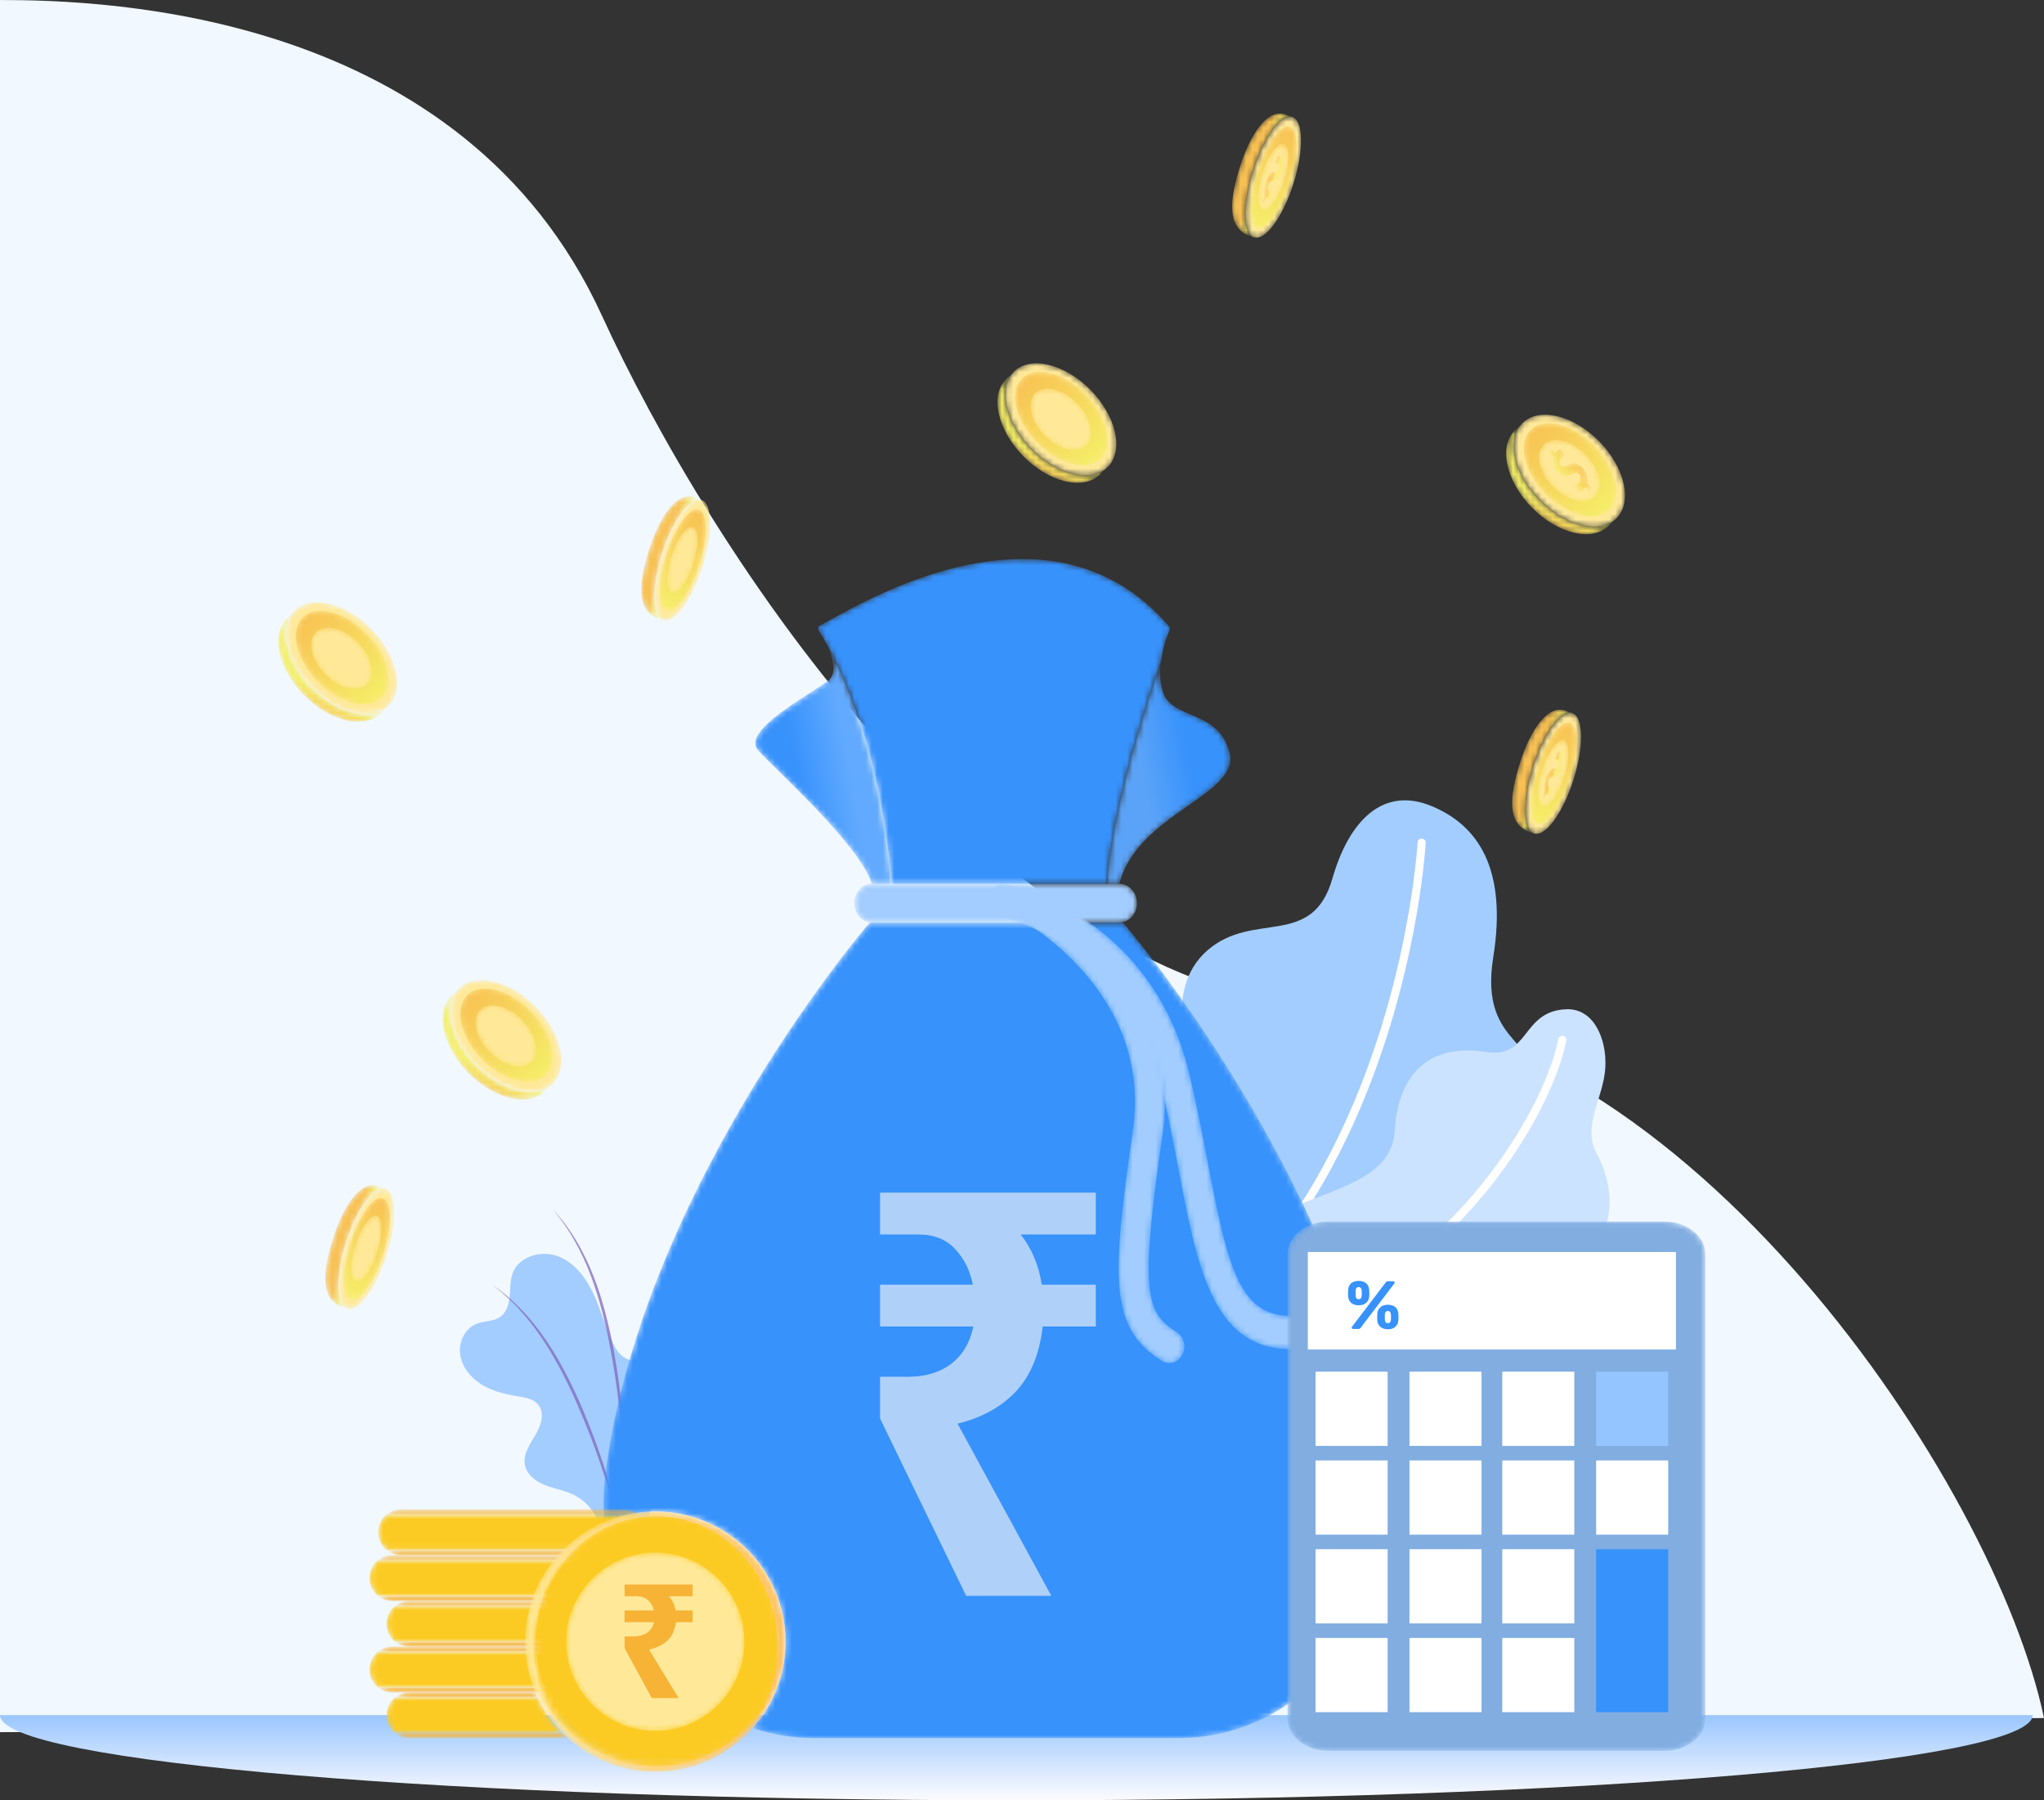 <svg width="360" height="317" viewBox="0 0 360 317" fill="none" xmlns="http://www.w3.org/2000/svg">
<rect x="0" y="0" width="360" height="317" fill="#333333" stroke="none"/>
<path d="M236 177.748C297.102 180.13 351.368 261.159 360 302.514L0 305V0C19 0 81.487 2.02 106 55.546C124.5 95.944 174.898 175.366 236 177.748Z" fill="#F1F8FF"/>
<path d="M358 302C358 310.284 277.859 317 179 317C80.141 317 0 310.284 0 302C0 302 80.141 302 179 302C277.859 302 358 302 358 302Z" fill="url(#paint0_linear)"/>
<path fill-rule="evenodd" clip-rule="evenodd" d="M116.482 274.926C114.982 271.984 114.068 269.12 114.557 265.856C114.943 263.281 116.541 261.079 117.873 258.838C119.788 255.615 121.256 251.946 120.932 248.215C120.609 244.485 118.087 240.76 114.405 239.99C112.899 239.675 111.234 239.831 109.93 239.017C108.98 238.424 108.388 237.408 107.908 236.399C106.58 233.608 105.815 230.58 104.505 227.781C103.194 224.982 101.178 222.309 98.279 221.21C95.38 220.111 91.535 221.16 90.366 224.02C89.834 225.321 89.901 226.774 89.776 228.173C89.65 229.572 89.24 231.081 88.085 231.888C86.894 232.72 85.274 232.563 83.922 233.097C81.857 233.915 80.731 236.357 81.055 238.545C81.379 240.733 82.921 242.607 84.808 243.776C86.694 244.944 88.901 245.491 91.095 245.844C92.442 246.061 93.938 246.286 94.796 247.341C96.001 248.82 95.276 251.032 94.302 252.67C93.327 254.308 92.094 256.058 92.444 257.929C92.764 259.64 94.345 260.845 95.968 261.493C97.591 262.14 99.358 262.404 100.936 263.153C102.944 264.107 104.56 265.854 105.35 267.925C106.028 269.702 106.138 271.729 107.254 273.272C108.26 274.663 109.916 275.418 111.522 276.039C112.432 276.39 113.389 276.723 114.361 276.627C115.332 276.531 116.317 275.883 116.482 274.926Z" fill="#A3CDFF"/>
<path fill-rule="evenodd" clip-rule="evenodd" d="M110.362 274.475C109.879 272.249 109.369 270.029 108.782 267.83C108.212 265.627 107.588 263.438 106.902 261.269C105.538 256.929 103.985 252.648 102.182 248.472C100.419 244.281 98.411 240.185 95.935 236.374C94.7 234.468 93.335 232.644 91.815 230.952C90.308 229.248 88.629 227.693 86.807 226.314C88.701 227.596 90.427 229.12 92.009 230.775C93.579 232.443 94.993 234.254 96.28 236.147C97.574 238.038 98.706 240.032 99.762 242.059C100.814 244.09 101.775 246.165 102.676 248.263C104.445 252.473 106.011 256.771 107.296 261.15C107.936 263.341 108.518 265.547 109.037 267.768C109.538 269.992 109.997 272.226 110.362 274.475Z" fill="#7F66BF" fill-opacity="0.74"/>
<path fill-rule="evenodd" clip-rule="evenodd" d="M109.915 265.095C109.928 262.817 109.913 260.54 109.819 258.267C109.742 255.993 109.608 253.721 109.411 251.456C109.023 246.925 108.439 242.411 107.587 237.945C106.777 233.475 105.708 229.043 104.12 224.788C103.329 222.662 102.393 220.586 101.277 218.607C100.176 216.618 98.875 214.739 97.397 213C98.967 214.659 100.32 216.52 101.505 218.476C102.675 220.442 103.661 222.516 104.506 224.641C105.358 226.766 106.029 228.957 106.619 231.163C107.205 233.373 107.691 235.606 108.114 237.848C108.925 242.34 109.52 246.872 109.821 251.425C109.969 253.701 110.058 255.981 110.081 258.261C110.087 260.541 110.049 262.82 109.915 265.095Z" fill="#7F66BF" fill-opacity="0.74"/>
<path fill-rule="evenodd" clip-rule="evenodd" d="M204.628 224.416C204.628 224.416 192.709 216.337 196.178 207.563C199.643 198.785 209.986 201.532 209.79 194.104C209.594 186.675 204.604 174.31 212.698 167.306C220.793 160.304 231.116 167.086 234.668 154.693C237.53 144.707 243.459 138.301 252.214 141.966C260.315 145.36 265.493 152.962 263.003 168.523C260.356 185.093 272.795 182.426 270.862 194.637C268.919 206.934 259.144 205.269 253.922 212.852C251.458 216.435 253.833 230.9 239.62 230.376L204.628 224.416Z" fill="#A3CDFF"/>
<path fill-rule="evenodd" clip-rule="evenodd" d="M249.673 148.344C249.671 148.344 249.658 148.627 249.614 149.177C249.483 150.829 249.102 154.849 248.162 160.378C245.411 176.556 237.824 205.672 217.703 226.515C217.671 226.549 217.638 226.589 217.614 226.628L219.299 226.915C239.323 205.752 246.813 176.785 249.573 160.617C250.839 153.176 251.098 148.444 251.101 148.42C251.122 148.026 250.822 147.689 250.426 147.667C250.032 147.645 249.694 147.95 249.673 148.344Z" fill="white"/>
<path fill-rule="evenodd" clip-rule="evenodd" d="M217.014 234.703C217.014 234.703 220.035 215.482 228.438 212.206C236.84 208.93 245.235 206.699 245.644 199.186C246.053 191.672 249.614 183.327 261.859 185.245C269.427 186.433 267.947 177.988 275.892 177.708C280.719 177.538 282.965 182.929 282.748 187.811C282.498 193.37 278.506 198.198 281.285 203.234C284.894 209.762 284.931 220.792 274.553 222.164C264.173 223.533 272.033 235.61 258.37 234.703L253.582 234.522L217.014 234.703Z" fill="#CCE3FF"/>
<path fill-rule="evenodd" clip-rule="evenodd" d="M274.471 182.957C272.995 190.068 268.085 199.715 260.998 208.506C253.916 217.308 239.862 229.934 229.762 233.837C229.612 233.893 229.495 233.993 229.414 234.119L231.837 234.531C241.648 230.317 255.274 217.898 262.112 209.407C269.312 200.455 274.312 190.702 275.873 183.249C275.951 182.864 275.705 182.485 275.315 182.405C274.932 182.324 274.549 182.57 274.471 182.957Z" fill="white"/>
<mask id="mask0" mask-type="alpha" maskUnits="userSpaceOnUse" x="106" y="162" width="139" height="145">
<path d="M207.586 306.038H143.388C139.616 306.038 135.99 305.418 132.584 304.271C136.168 300.225 138.345 294.903 138.345 289.074C138.345 276.411 128.08 266.147 115.417 266.147C112.22 266.147 109.175 266.802 106.408 267.986C106.199 264.908 106.3 261.75 106.741 258.553C113.696 208.14 153.176 162.449 153.176 162.449H197.798C197.798 162.449 237.278 208.14 244.232 258.553C245.808 269.962 243.037 280.862 237.393 289.336C230.69 299.4 219.931 306.038 207.586 306.038Z" fill="white"/>
</mask>
<g mask="url(#mask0)">
<path fill-rule="evenodd" clip-rule="evenodd" d="M207.586 306.038H143.388C139.616 306.038 135.99 305.418 132.584 304.271C136.168 300.225 138.345 294.903 138.345 289.074C138.345 276.411 128.08 266.147 115.417 266.147C112.22 266.147 109.175 266.802 106.408 267.986C106.199 264.908 106.3 261.75 106.741 258.553C113.696 208.14 153.176 162.449 153.176 162.449H197.798C197.798 162.449 237.278 208.14 244.232 258.553C245.808 269.962 243.037 280.862 237.393 289.336C230.69 299.4 219.931 306.038 207.586 306.038Z" fill="url(#paint1_linear)"/>
</g>
<mask id="mask1" mask-type="alpha" maskUnits="userSpaceOnUse" x="150" y="155" width="51" height="8">
<path d="M200.245 159.044C200.245 160.911 198.837 162.437 197.156 162.437H153.53C151.847 162.437 150.474 160.911 150.474 159.044C150.474 157.137 151.847 155.613 153.53 155.613H197.156C198.837 155.613 200.245 157.137 200.245 159.044Z" fill="white"/>
</mask>
<g mask="url(#mask1)">
<path fill-rule="evenodd" clip-rule="evenodd" d="M200.245 159.044C200.245 160.911 198.837 162.437 197.156 162.437H153.53C151.847 162.437 150.474 160.911 150.474 159.044C150.474 157.137 151.847 155.613 153.53 155.613H197.156C198.837 155.613 200.245 157.137 200.245 159.044Z" fill="#A3CDFF"/>
</g>
<mask id="mask2" mask-type="alpha" maskUnits="userSpaceOnUse" x="133" y="112" width="25" height="44">
<path d="M157.032 155.613H153.53C151.471 148.789 136.607 135.561 133.519 132.13C130.396 128.661 142.854 122.219 145.84 119.855C147.73 118.368 146.459 115.09 145.257 112.803C148.004 117.492 154.971 131.558 157.032 155.613Z" fill="white"/>
</mask>
<g mask="url(#mask2)">
<path fill-rule="evenodd" clip-rule="evenodd" d="M157.032 155.613H153.53C151.471 148.789 136.607 135.561 133.519 132.13C130.396 128.661 142.854 122.219 145.84 119.855C147.73 118.368 146.459 115.09 145.257 112.803C148.004 117.492 154.971 131.558 157.032 155.613Z" fill="url(#paint2_linear)"/>
</g>
<mask id="mask3" mask-type="alpha" maskUnits="userSpaceOnUse" x="194" y="116" width="23" height="40">
<path d="M197.158 155.613H194.962C195.854 141.47 203.026 120.503 204.469 116.462C204.228 118.101 204.262 119.893 204.743 121.609C206.219 126.869 214.388 124.734 216.516 132.358C218.68 139.983 200.316 143.147 197.158 155.613Z" fill="white"/>
</mask>
<g mask="url(#mask3)">
<path fill-rule="evenodd" clip-rule="evenodd" d="M197.158 155.613H194.962C195.854 141.47 203.026 120.503 204.469 116.462C204.228 118.101 204.262 119.893 204.743 121.609C206.219 126.869 214.388 124.734 216.516 132.358C218.68 139.983 200.316 143.147 197.158 155.613Z" fill="url(#paint3_linear)"/>
</g>
<mask id="mask4" mask-type="alpha" maskUnits="userSpaceOnUse" x="144" y="98" width="63" height="58">
<path d="M206.013 110.935C205.6 111.85 204.81 113.946 204.503 116.386C204.468 116.424 204.468 116.424 204.468 116.462C203.025 120.503 195.853 141.47 194.961 155.613H157.032C154.971 131.558 148.004 117.492 145.257 112.803C145.155 112.612 145.052 112.421 144.948 112.231C144.469 111.43 144.195 111.011 144.195 111.011C143.988 110.706 144.09 110.287 144.399 110.134C148.999 107.961 183.924 84.936 205.772 110.134C205.963 110.356 206.116 110.63 206.013 110.935Z" fill="white"/>
</mask>
<g mask="url(#mask4)">
<path fill-rule="evenodd" clip-rule="evenodd" d="M206.013 110.935C205.6 111.85 204.81 113.946 204.503 116.386C204.468 116.424 204.468 116.424 204.468 116.462C203.025 120.503 195.853 141.47 194.961 155.613H157.032C154.971 131.558 148.004 117.492 145.257 112.803C145.155 112.612 145.052 112.421 144.948 112.231C144.469 111.43 144.195 111.011 144.195 111.011C143.988 110.706 144.09 110.287 144.399 110.134C148.999 107.961 183.924 84.936 205.772 110.134C205.963 110.356 206.116 110.63 206.013 110.935Z" fill="url(#paint4_linear)"/>
</g>
<mask id="mask5" mask-type="alpha" maskUnits="userSpaceOnUse" x="174" y="155" width="59" height="83">
<path d="M232.855 234.839C232.676 236.075 231.79 237.09 230.617 237.272C214.036 239.828 211.061 224.215 207.615 206.135C206.658 201.114 205.67 195.922 204.34 190.424C198.491 166.256 176.425 161.459 176.203 161.413C174.773 161.12 173.811 159.572 174.094 158.006C174.358 156.418 175.731 155.368 177.161 155.662C178.202 155.875 202.725 161.214 209.424 188.905C210.791 194.556 211.842 200.064 212.767 204.924C216.515 224.592 218.646 233.213 229.893 231.478C231.331 231.256 232.663 232.373 232.864 233.973C232.901 234.269 232.896 234.56 232.855 234.839Z" fill="white"/>
</mask>
<g mask="url(#mask5)">
<path fill-rule="evenodd" clip-rule="evenodd" d="M232.855 234.839C232.676 236.075 231.79 237.09 230.617 237.272C214.036 239.828 211.061 224.215 207.615 206.135C206.658 201.114 205.67 195.922 204.34 190.424C198.491 166.256 176.425 161.459 176.203 161.413C174.773 161.12 173.811 159.572 174.094 158.006C174.358 156.418 175.731 155.368 177.161 155.662C178.202 155.875 202.725 161.214 209.424 188.905C210.791 194.556 211.842 200.064 212.767 204.924C216.515 224.592 218.646 233.213 229.893 231.478C231.331 231.256 232.663 232.373 232.864 233.973C232.901 234.269 232.896 234.56 232.855 234.839Z" fill="#A3CDFF"/>
</g>
<mask id="mask6" mask-type="alpha" maskUnits="userSpaceOnUse" x="177" y="156" width="32" height="85">
<path d="M208.56 237.555C208.512 237.877 208.416 238.195 208.266 238.498C207.568 239.915 205.966 240.431 204.692 239.653C195.333 233.944 195.766 225.031 199.538 198.945C203.032 174.79 180.334 162.193 179.366 161.669C178.06 160.961 177.518 159.21 178.151 157.762C178.787 156.31 180.358 155.704 181.667 156.407C181.939 156.554 208.856 171.393 204.738 199.872C200.766 227.332 201.728 231.174 207.226 234.528C208.229 235.139 208.732 236.369 208.56 237.555Z" fill="white"/>
</mask>
<g mask="url(#mask6)">
<path fill-rule="evenodd" clip-rule="evenodd" d="M208.56 237.555C208.512 237.877 208.416 238.195 208.266 238.498C207.568 239.915 205.966 240.431 204.692 239.653C195.333 233.944 195.766 225.031 199.538 198.945C203.032 174.79 180.334 162.193 179.366 161.669C178.06 160.961 177.518 159.21 178.151 157.762C178.787 156.31 180.358 155.704 181.667 156.407C181.939 156.554 208.856 171.393 204.738 199.872C200.766 227.332 201.728 231.174 207.226 234.528C208.229 235.139 208.732 236.369 208.56 237.555Z" fill="#A3CDFF"/>
</g>
<mask id="mask7" mask-type="alpha" maskUnits="userSpaceOnUse" x="226" y="215" width="75" height="94">
<path d="M226.758 302.547V220.85C226.758 218.972 227.885 217.302 229.629 216.253C230.837 215.526 232.338 215.097 233.967 215.097H293.145C295.136 215.097 296.939 215.74 298.242 216.782C299.546 217.823 300.354 219.261 300.354 220.85V302.547C300.354 304.077 299.607 305.466 298.388 306.498C297.074 307.608 295.21 308.302 293.145 308.302H233.967C231.975 308.302 230.173 307.658 228.869 306.615C227.563 305.575 226.758 304.136 226.758 302.547Z" fill="white"/>
</mask>
<g mask="url(#mask7)">
<path fill-rule="evenodd" clip-rule="evenodd" d="M226.758 302.547V220.85C226.758 218.972 227.885 217.302 229.629 216.253C230.837 215.526 232.338 215.097 233.967 215.097H293.145C295.136 215.097 296.939 215.74 298.242 216.782C299.546 217.823 300.354 219.261 300.354 220.85V302.547C300.354 304.077 299.607 305.466 298.388 306.498C297.074 307.608 295.21 308.302 293.145 308.302H233.967C231.975 308.302 230.173 307.658 228.869 306.615C227.563 305.575 226.758 304.136 226.758 302.547Z" fill="#81ADE1"/>
</g>
<path fill-rule="evenodd" clip-rule="evenodd" d="M230.344 237.625H295.177V220.45H230.344V237.625Z" fill="white"/>
<path fill-rule="evenodd" clip-rule="evenodd" d="M264.587 254.596H277.276V241.523H264.587V254.596Z" fill="white"/>
<path fill-rule="evenodd" clip-rule="evenodd" d="M281.123 254.596H293.815V241.523H281.123V254.596Z" fill="#94C5FF"/>
<path fill-rule="evenodd" clip-rule="evenodd" d="M231.706 254.596H244.398V241.523H231.706V254.596Z" fill="white"/>
<path fill-rule="evenodd" clip-rule="evenodd" d="M248.243 254.596H260.932V241.523H248.243V254.596Z" fill="white"/>
<path fill-rule="evenodd" clip-rule="evenodd" d="M264.587 270.223H277.276V257.153H264.587V270.223Z" fill="white"/>
<path fill-rule="evenodd" clip-rule="evenodd" d="M281.123 270.223H293.815V257.153H281.123V270.223Z" fill="white"/>
<path fill-rule="evenodd" clip-rule="evenodd" d="M231.706 270.223H244.398V257.153H231.706V270.223Z" fill="white"/>
<path fill-rule="evenodd" clip-rule="evenodd" d="M248.243 270.223H260.932V257.153H248.243V270.223Z" fill="white"/>
<path fill-rule="evenodd" clip-rule="evenodd" d="M264.587 285.853H277.276V272.781H264.587V285.853Z" fill="white"/>
<path fill-rule="evenodd" clip-rule="evenodd" d="M231.706 285.853H244.398V272.781H231.706V285.853Z" fill="white"/>
<path fill-rule="evenodd" clip-rule="evenodd" d="M248.243 285.853H260.932V272.781H248.243V285.853Z" fill="white"/>
<path fill-rule="evenodd" clip-rule="evenodd" d="M264.587 301.481H277.276V288.411H264.587V301.481Z" fill="white"/>
<path fill-rule="evenodd" clip-rule="evenodd" d="M281.123 301.481H293.815V272.781H281.123V301.481Z" fill="#3792FC"/>
<path fill-rule="evenodd" clip-rule="evenodd" d="M231.706 301.481H244.398V288.411H231.706V301.481Z" fill="white"/>
<path fill-rule="evenodd" clip-rule="evenodd" d="M248.243 301.481H260.932V288.411H248.243V301.481Z" fill="white"/>
<mask id="mask8" mask-type="alpha" maskUnits="userSpaceOnUse" x="69" y="298" width="26" height="1">
<path d="M94.691 298.886H69.606C70.292 298.336 71.165 298.009 72.114 298.009H94.297C94.421 298.305 94.554 298.597 94.691 298.886Z" fill="white"/>
</mask>
<g mask="url(#mask8)">
<path fill-rule="evenodd" clip-rule="evenodd" d="M94.691 298.886H69.606C70.292 298.336 71.165 298.009 72.114 298.009H94.297C94.421 298.305 94.554 298.597 94.691 298.886Z" fill="#F7B336"/>
</g>
<mask id="mask9" mask-type="alpha" maskUnits="userSpaceOnUse" x="69" y="305" width="32" height="2">
<path d="M100.033 306.071H72.115C71.168 306.071 70.297 305.745 69.609 305.198H99.119C99.415 305.499 99.72 305.788 100.033 306.071Z" fill="white"/>
</mask>
<g mask="url(#mask9)">
<path fill-rule="evenodd" clip-rule="evenodd" d="M100.033 306.071H72.115C71.168 306.071 70.297 305.745 69.609 305.198H99.119C99.415 305.499 99.72 305.788 100.033 306.071Z" fill="#F7B336"/>
</g>
<mask id="mask10" mask-type="alpha" maskUnits="userSpaceOnUse" x="68" y="298" width="32" height="8">
<path d="M99.119 305.198H69.609C68.68 304.463 68.081 303.322 68.081 302.042C68.081 300.928 68.534 299.92 69.263 299.191C69.37 299.084 69.485 298.98 69.607 298.886H94.692C95.806 301.237 97.31 303.37 99.119 305.198Z" fill="white"/>
</mask>
<g mask="url(#mask10)">
<path fill-rule="evenodd" clip-rule="evenodd" d="M99.119 305.198H69.609C68.68 304.463 68.081 303.322 68.081 302.042C68.081 300.928 68.534 299.92 69.263 299.191C69.37 299.084 69.485 298.98 69.607 298.886H94.692C95.806 301.237 97.31 303.37 99.119 305.198Z" fill="#FCCB23"/>
</g>
<mask id="mask11" mask-type="alpha" maskUnits="userSpaceOnUse" x="66" y="289" width="45" height="2">
<path d="M110.901 290.824H66.61C67.296 290.274 68.171 289.947 69.118 289.947H108.392C109.34 289.947 110.213 290.274 110.901 290.824Z" fill="white"/>
</mask>
<g mask="url(#mask11)">
<path fill-rule="evenodd" clip-rule="evenodd" d="M110.901 290.824H66.61C67.296 290.274 68.171 289.947 69.118 289.947H108.392C109.34 289.947 110.213 290.274 110.901 290.824Z" fill="#F7B336"/>
</g>
<mask id="mask12" mask-type="alpha" maskUnits="userSpaceOnUse" x="66" y="297" width="45" height="2">
<path d="M110.892 297.136C110.204 297.685 109.336 298.009 108.391 298.009H69.117C68.173 298.009 67.3 297.683 66.614 297.136H110.892Z" fill="white"/>
</mask>
<g mask="url(#mask12)">
<path fill-rule="evenodd" clip-rule="evenodd" d="M110.892 297.136C110.204 297.685 109.336 298.009 108.391 298.009H69.117C68.173 298.009 67.3 297.683 66.614 297.136H110.892Z" fill="#F7B336"/>
</g>
<mask id="mask13" mask-type="alpha" maskUnits="userSpaceOnUse" x="65" y="290" width="48" height="8">
<path d="M112.423 293.978C112.423 295.093 111.972 296.1 111.241 296.827C111.132 296.936 111.014 297.043 110.893 297.136H66.615C65.683 296.401 65.087 295.258 65.087 293.978C65.087 292.866 65.537 291.858 66.269 291.129C66.375 291.02 66.491 290.918 66.611 290.824H110.901C111.828 291.562 112.423 292.701 112.423 293.978Z" fill="white"/>
</mask>
<g mask="url(#mask13)">
<path fill-rule="evenodd" clip-rule="evenodd" d="M112.423 293.978C112.423 295.093 111.972 296.1 111.241 296.827C111.132 296.936 111.014 297.043 110.893 297.136H66.615C65.683 296.401 65.087 295.258 65.087 293.978C65.087 292.866 65.537 291.858 66.269 291.129C66.375 291.02 66.491 290.918 66.611 290.824H110.901C111.828 291.562 112.423 292.701 112.423 293.978Z" fill="#FCCB23"/>
</g>
<mask id="mask14" mask-type="alpha" maskUnits="userSpaceOnUse" x="69" y="281" width="45" height="2">
<path d="M113.895 282.762H69.605C70.292 282.212 71.165 281.885 72.112 281.885H111.388C112.335 281.885 113.207 282.212 113.895 282.762Z" fill="white"/>
</mask>
<g mask="url(#mask14)">
<path fill-rule="evenodd" clip-rule="evenodd" d="M113.895 282.762H69.605C70.292 282.212 71.165 281.885 72.112 281.885H111.388C112.335 281.885 113.207 282.212 113.895 282.762Z" fill="#F7B336"/>
</g>
<mask id="mask15" mask-type="alpha" maskUnits="userSpaceOnUse" x="69" y="289" width="45" height="1">
<path d="M113.887 289.074C113.199 289.621 112.331 289.947 111.388 289.947H72.112C71.168 289.947 70.297 289.618 69.609 289.074H113.887Z" fill="white"/>
</mask>
<g mask="url(#mask15)">
<path fill-rule="evenodd" clip-rule="evenodd" d="M113.887 289.074C113.199 289.621 112.331 289.947 111.388 289.947H72.112C71.168 289.947 70.297 289.618 69.609 289.074H113.887Z" fill="#F7B336"/>
</g>
<mask id="mask16" mask-type="alpha" maskUnits="userSpaceOnUse" x="68" y="282" width="48" height="8">
<path d="M115.417 285.916C115.417 287.031 114.966 288.038 114.235 288.765C114.126 288.874 114.009 288.979 113.887 289.074H69.609C68.677 288.337 68.081 287.196 68.081 285.916C68.081 284.804 68.532 283.796 69.263 283.065C69.37 282.958 69.485 282.856 69.605 282.762H113.895C114.823 283.5 115.417 284.639 115.417 285.916Z" fill="white"/>
</mask>
<g mask="url(#mask16)">
<path fill-rule="evenodd" clip-rule="evenodd" d="M115.417 285.916C115.417 287.031 114.966 288.038 114.235 288.765C114.126 288.874 114.009 288.979 113.887 289.074H69.609C68.677 288.337 68.081 287.196 68.081 285.916C68.081 284.804 68.532 283.796 69.263 283.065C69.37 282.958 69.485 282.856 69.605 282.762H113.895C114.823 283.5 115.417 284.639 115.417 285.916Z" fill="#FCCB23"/>
</g>
<mask id="mask17" mask-type="alpha" maskUnits="userSpaceOnUse" x="66" y="273" width="45" height="2">
<path d="M110.898 274.7H66.607C67.295 274.15 68.168 273.821 69.117 273.821H108.391C109.34 273.821 110.213 274.15 110.898 274.7Z" fill="white"/>
</mask>
<g mask="url(#mask17)">
<path fill-rule="evenodd" clip-rule="evenodd" d="M110.898 274.7H66.607C67.295 274.15 68.168 273.821 69.117 273.821H108.391C109.34 273.821 110.213 274.15 110.898 274.7Z" fill="#F7B336"/>
</g>
<mask id="mask18" mask-type="alpha" maskUnits="userSpaceOnUse" x="66" y="281" width="45" height="1">
<path d="M110.892 281.01C110.204 281.559 109.336 281.885 108.391 281.885H69.118C68.171 281.885 67.3 281.557 66.612 281.01H110.892Z" fill="white"/>
</mask>
<g mask="url(#mask18)">
<path fill-rule="evenodd" clip-rule="evenodd" d="M110.892 281.01C110.204 281.559 109.336 281.885 108.391 281.885H69.118C68.171 281.885 67.3 281.557 66.612 281.01H110.892Z" fill="#F7B336"/>
</g>
<mask id="mask19" mask-type="alpha" maskUnits="userSpaceOnUse" x="65" y="274" width="48" height="8">
<path d="M112.423 277.854C112.423 278.966 111.97 279.974 111.241 280.703C111.132 280.812 111.015 280.917 110.893 281.01H66.613C65.683 280.275 65.085 279.134 65.085 277.854C65.085 276.742 65.538 275.734 66.267 275.003C66.374 274.896 66.489 274.794 66.609 274.7H110.899C111.826 275.438 112.423 276.577 112.423 277.854Z" fill="white"/>
</mask>
<g mask="url(#mask19)">
<path fill-rule="evenodd" clip-rule="evenodd" d="M112.423 277.854C112.423 278.966 111.97 279.974 111.241 280.703C111.132 280.812 111.015 280.917 110.893 281.01H66.613C65.683 280.275 65.085 279.134 65.085 277.854C65.085 276.742 65.538 275.734 66.267 275.003C66.374 274.896 66.489 274.794 66.609 274.7H110.899C111.826 275.438 112.423 276.577 112.423 277.854Z" fill="#FCCB23"/>
</g>
<mask id="mask20" mask-type="alpha" maskUnits="userSpaceOnUse" x="68" y="265" width="45" height="2">
<path d="M112.422 266.643H68.131C68.819 266.092 69.691 265.766 70.638 265.766H109.914C110.861 265.766 111.734 266.092 112.422 266.643Z" fill="white"/>
</mask>
<g mask="url(#mask20)">
<path fill-rule="evenodd" clip-rule="evenodd" d="M112.422 266.643H68.131C68.819 266.092 69.691 265.766 70.638 265.766H109.914C110.861 265.766 111.734 266.092 112.422 266.643Z" fill="#F7B336"/>
</g>
<mask id="mask21" mask-type="alpha" maskUnits="userSpaceOnUse" x="68" y="272" width="45" height="2">
<path d="M112.413 272.955C111.728 273.503 110.857 273.828 109.915 273.828H70.639C69.694 273.828 68.823 273.501 68.136 272.955H112.413Z" fill="white"/>
</mask>
<g mask="url(#mask21)">
<path fill-rule="evenodd" clip-rule="evenodd" d="M112.413 272.955C111.728 273.503 110.857 273.828 109.915 273.828H70.639C69.694 273.828 68.823 273.501 68.136 272.955H112.413Z" fill="#F7B336"/>
</g>
<mask id="mask22" mask-type="alpha" maskUnits="userSpaceOnUse" x="66" y="266" width="48" height="7">
<path d="M113.943 269.799C113.943 270.911 113.493 271.919 112.761 272.648C112.652 272.757 112.535 272.861 112.413 272.955H68.135C67.204 272.219 66.607 271.079 66.607 269.799C66.607 268.684 67.058 267.677 67.789 266.948C67.896 266.841 68.011 266.736 68.131 266.643H112.422C113.349 267.381 113.943 268.521 113.943 269.799Z" fill="white"/>
</mask>
<g mask="url(#mask22)">
<path fill-rule="evenodd" clip-rule="evenodd" d="M113.943 269.799C113.943 270.911 113.493 271.919 112.761 272.648C112.652 272.757 112.535 272.861 112.413 272.955H68.135C67.204 272.219 66.607 271.079 66.607 269.799C66.607 268.684 67.058 267.677 67.789 266.948C67.896 266.841 68.011 266.736 68.131 266.643H112.422C113.349 267.381 113.943 268.521 113.943 269.799Z" fill="#FCCB23"/>
</g>
<mask id="mask23" mask-type="alpha" maskUnits="userSpaceOnUse" x="92" y="266" width="47" height="46">
<path d="M115.417 312C109.497 312 104.101 309.756 100.033 306.071C99.72 305.788 99.415 305.499 99.119 305.198C97.31 303.37 95.806 301.237 94.692 298.886C94.555 298.597 94.422 298.305 94.298 298.009C93.475 296.068 92.913 293.991 92.654 291.821C92.546 290.92 92.491 290.004 92.491 289.074C92.491 279.609 98.224 271.486 106.408 267.986C109.175 266.802 112.22 266.147 115.417 266.147C128.08 266.147 138.345 276.411 138.345 289.074C138.345 294.903 136.168 300.225 132.583 304.271C128.383 309.012 122.249 312 115.417 312ZM96.949 299.087C100.505 305.634 107.442 310.078 115.417 310.078C123.398 310.078 130.339 305.627 133.896 299.071C135.506 296.098 136.421 292.692 136.421 289.072C136.421 277.473 127.018 268.068 115.417 268.068C103.818 268.068 94.413 277.473 94.413 289.072C94.413 292.696 95.332 296.105 96.947 299.08L96.949 299.087Z" fill="white"/>
</mask>
<g mask="url(#mask23)">
<path fill-rule="evenodd" clip-rule="evenodd" d="M115.417 312C109.497 312 104.101 309.756 100.033 306.071C99.72 305.788 99.415 305.499 99.119 305.198C97.31 303.37 95.806 301.237 94.692 298.886C94.555 298.597 94.422 298.305 94.298 298.009C93.475 296.068 92.913 293.991 92.654 291.821C92.546 290.92 92.491 290.004 92.491 289.074C92.491 279.609 98.224 271.486 106.408 267.986C109.175 266.802 112.22 266.147 115.417 266.147C128.08 266.147 138.345 276.411 138.345 289.074C138.345 294.903 136.168 300.225 132.583 304.271C128.383 309.012 122.249 312 115.417 312ZM96.949 299.087C100.505 305.634 107.442 310.078 115.417 310.078C123.398 310.078 130.339 305.627 133.896 299.071C135.506 296.098 136.421 292.692 136.421 289.072C136.421 277.473 127.018 268.068 115.417 268.068C103.818 268.068 94.413 277.473 94.413 289.072C94.413 292.696 95.332 296.105 96.947 299.08L96.949 299.087Z" fill="url(#paint5_linear)"/>
</g>
<mask id="mask24" mask-type="alpha" maskUnits="userSpaceOnUse" x="94" y="266" width="44" height="45">
<path d="M115.882 310.912C108.111 310.912 101.218 306.889 96.935 300.688L96.933 300.681C95.276 297.424 94.334 293.692 94.334 289.724C94.334 277.025 103.983 266.728 115.882 266.728C127.783 266.728 137.43 277.025 137.43 289.724C137.43 293.687 136.492 297.417 134.84 300.672C130.557 306.882 123.659 310.912 115.882 310.912Z" fill="white"/>
</mask>
<g mask="url(#mask24)">
<path fill-rule="evenodd" clip-rule="evenodd" d="M115.5 311C107.747 311 100.869 306.994 96.596 300.819L96.593 300.812C94.94 297.568 94 293.852 94 289.901C94 277.254 103.627 267 115.5 267C127.375 267 137 277.254 137 289.901C137 293.847 136.064 297.561 134.416 300.803C130.142 306.987 123.26 311 115.5 311Z" fill="#FCCB23"/>
</g>
<mask id="mask25" mask-type="alpha" maskUnits="userSpaceOnUse" x="99" y="273" width="33" height="32">
<path d="M131.114 289.074C131.114 297.741 124.086 304.77 115.417 304.77C106.75 304.77 99.722 297.741 99.722 289.074C99.722 280.405 106.75 273.377 115.417 273.377C124.086 273.377 131.114 280.405 131.114 289.074Z" fill="white"/>
</mask>
<g mask="url(#mask25)">
<path fill-rule="evenodd" clip-rule="evenodd" d="M131.114 289.074C131.114 297.741 124.086 304.77 115.417 304.77C106.75 304.77 99.722 297.741 99.722 289.074C99.722 280.405 106.75 273.377 115.417 273.377C124.086 273.377 131.114 280.405 131.114 289.074Z" fill="#FFE999"/>
</g>
<mask id="mask26" mask-type="alpha" maskUnits="userSpaceOnUse" x="59" y="209" width="11" height="22">
<path d="M60.958 218.735C59.255 224.104 59.195 228.964 60.714 230.218C60.851 230.331 61.003 230.414 61.166 230.466C63.139 231.091 66.238 226.851 68.092 220.994C69.947 215.141 69.853 209.889 67.883 209.265C67.735 209.218 67.581 209.2 67.422 209.205C65.454 209.286 62.673 213.319 60.958 218.735Z" fill="white"/>
</mask>
<g mask="url(#mask26)">
<path fill-rule="evenodd" clip-rule="evenodd" d="M60.958 218.735C59.255 224.104 59.195 228.964 60.714 230.218C60.851 230.331 61.003 230.414 61.166 230.466C63.139 231.091 66.238 226.851 68.092 220.994C69.947 215.141 69.853 209.889 67.883 209.265C67.735 209.218 67.581 209.2 67.422 209.205C65.454 209.286 62.673 213.319 60.958 218.735Z" fill="#FFE999"/>
</g>
<mask id="mask27" mask-type="alpha" maskUnits="userSpaceOnUse" x="57" y="208" width="11" height="23">
<path d="M58.672 218.036C56.818 223.893 56.38 228.668 60.254 230.157L61.166 230.466C61.003 230.414 60.851 230.331 60.714 230.218C59.194 228.964 59.255 224.104 60.957 218.735C62.672 213.319 65.454 209.286 67.422 209.205C67.581 209.2 67.735 209.218 67.883 209.265L66.971 208.956C63.684 207.443 60.526 212.182 58.672 218.036Z" fill="white"/>
</mask>
<g mask="url(#mask27)">
<path fill-rule="evenodd" clip-rule="evenodd" d="M58.672 218.036C56.818 223.893 56.38 228.668 60.254 230.157L61.166 230.466C61.003 230.414 60.851 230.331 60.714 230.218C59.194 228.964 59.255 224.104 60.957 218.735C62.672 213.319 65.454 209.286 67.422 209.205C67.581 209.2 67.735 209.218 67.883 209.265L66.971 208.956C63.684 207.443 60.526 212.182 58.672 218.036Z" fill="url(#paint6_linear)"/>
</g>
<mask id="mask28" mask-type="alpha" maskUnits="userSpaceOnUse" x="60" y="210" width="9" height="19">
<path d="M61.681 218.965C60.119 223.895 60.162 228.305 61.777 228.816C63.392 229.328 65.967 225.748 67.528 220.818C69.091 215.888 69.047 211.476 67.432 210.964C65.817 210.453 63.242 214.035 61.681 218.965Z" fill="white"/>
</mask>
<g mask="url(#mask28)">
<path fill-rule="evenodd" clip-rule="evenodd" d="M61.681 218.965C60.119 223.895 60.162 228.305 61.777 228.816C63.392 229.328 65.967 225.748 67.528 220.818C69.091 215.888 69.047 211.476 67.432 210.964C65.817 210.453 63.242 214.035 61.681 218.965Z" fill="url(#paint7_linear)"/>
</g>
<mask id="mask29" mask-type="alpha" maskUnits="userSpaceOnUse" x="61" y="214" width="7" height="12">
<path d="M62.583 219.231C61.571 222.426 61.623 225.293 62.698 225.632C63.773 225.974 65.465 223.66 66.477 220.465C67.489 217.27 67.439 214.403 66.363 214.062C65.288 213.722 63.595 216.036 62.583 219.231Z" fill="white"/>
</mask>
<g mask="url(#mask29)">
<path fill-rule="evenodd" clip-rule="evenodd" d="M62.583 219.231C61.571 222.426 61.623 225.293 62.698 225.632C63.773 225.974 65.465 223.66 66.477 220.465C67.489 217.27 67.439 214.403 66.363 214.062C65.288 213.722 63.595 216.036 62.583 219.231Z" fill="#FFE999"/>
</g>
<mask id="mask30" mask-type="alpha" maskUnits="userSpaceOnUse" x="219" y="20" width="11" height="22">
<path d="M220.671 30.063C218.971 35.433 218.908 40.292 220.43 41.546C220.567 41.66 220.719 41.743 220.882 41.795C222.852 42.42 225.954 38.18 227.808 32.323C229.663 26.469 229.569 21.218 227.597 20.594C227.449 20.547 227.297 20.528 227.138 20.533C225.17 20.614 222.389 24.648 220.671 30.063Z" fill="white"/>
</mask>
<g mask="url(#mask30)">
<path fill-rule="evenodd" clip-rule="evenodd" d="M220.671 30.063C218.971 35.433 218.908 40.292 220.43 41.546C220.567 41.66 220.719 41.743 220.882 41.795C222.852 42.42 225.954 38.18 227.808 32.323C229.663 26.469 229.569 21.218 227.597 20.594C227.449 20.547 227.297 20.528 227.138 20.533C225.17 20.614 222.389 24.648 220.671 30.063Z" fill="#FFE999"/>
</g>
<mask id="mask31" mask-type="alpha" maskUnits="userSpaceOnUse" x="217" y="20" width="11" height="22">
<path d="M218.388 29.365C216.533 35.221 216.096 39.998 219.97 41.486L220.882 41.795C220.719 41.743 220.566 41.66 220.429 41.546C218.908 40.292 218.971 35.433 220.671 30.063C222.388 24.648 225.17 20.614 227.137 20.533C227.296 20.528 227.449 20.547 227.597 20.594L226.685 20.285C223.4 18.771 220.242 23.511 218.388 29.365Z" fill="white"/>
</mask>
<g mask="url(#mask31)">
<path fill-rule="evenodd" clip-rule="evenodd" d="M218.388 29.365C216.533 35.221 216.096 39.998 219.97 41.486L220.882 41.795C220.719 41.743 220.566 41.66 220.429 41.546C218.908 40.292 218.971 35.433 220.671 30.063C222.388 24.648 225.17 20.614 227.137 20.533C227.296 20.528 227.449 20.547 227.597 20.594L226.685 20.285C223.4 18.771 220.242 23.511 218.388 29.365Z" fill="url(#paint8_linear)"/>
</g>
<mask id="mask32" mask-type="alpha" maskUnits="userSpaceOnUse" x="220" y="22" width="9" height="19">
<path d="M221.395 30.293C219.835 35.223 219.876 39.634 221.491 40.146C223.106 40.657 225.683 37.075 227.244 32.145C228.807 27.216 228.763 22.804 227.148 22.293C225.533 21.781 222.958 25.363 221.395 30.293Z" fill="white"/>
</mask>
<g mask="url(#mask32)">
<path fill-rule="evenodd" clip-rule="evenodd" d="M221.395 30.293C219.835 35.223 219.876 39.634 221.491 40.146C223.106 40.657 225.683 37.075 227.244 32.145C228.807 27.216 228.763 22.804 227.148 22.293C225.533 21.781 222.958 25.363 221.395 30.293Z" fill="url(#paint9_linear)"/>
</g>
<mask id="mask33" mask-type="alpha" maskUnits="userSpaceOnUse" x="221" y="25" width="6" height="12">
<path d="M222.3 30.559C221.288 33.754 221.338 36.621 222.413 36.961C223.488 37.302 225.181 34.988 226.193 31.793C227.206 28.598 227.153 25.732 226.078 25.391C225.003 25.05 223.312 27.364 222.3 30.559Z" fill="white"/>
</mask>
<g mask="url(#mask33)">
<path fill-rule="evenodd" clip-rule="evenodd" d="M222.3 30.559C221.288 33.754 221.338 36.621 222.413 36.961C223.488 37.302 225.181 34.988 226.193 31.793C227.206 28.598 227.153 25.732 226.078 25.391C225.003 25.05 223.312 27.364 222.3 30.559Z" fill="#FFE999"/>
</g>
<mask id="mask34" mask-type="alpha" maskUnits="userSpaceOnUse" x="222" y="26" width="5" height="10">
<path d="M222.325 35.423L222.78 34.339C222.552 33.653 222.717 32.585 223.115 31.639C223.516 30.682 223.894 30.296 224.408 30.339C224.785 30.349 224.974 30.27 225.122 29.919C225.246 29.621 225.314 29.237 225.135 28.97C224.937 28.673 224.709 28.728 224.587 28.738L225.011 27.417C225.174 27.383 225.359 27.42 225.557 27.664L225.949 26.728L226.219 27.131L225.795 28.141C225.997 28.805 225.86 29.794 225.466 30.73C225.033 31.761 224.611 31.992 224.156 31.934C223.84 31.895 223.644 32.018 223.477 32.422C223.298 32.847 223.307 33.242 223.464 33.477C223.642 33.744 223.897 33.764 224.117 33.692L223.677 35.059C223.474 35.137 223.215 35.061 223.017 34.817L222.593 35.827L222.325 35.423Z" fill="white"/>
</mask>
<g mask="url(#mask34)">
<path fill-rule="evenodd" clip-rule="evenodd" d="M222.325 35.423L222.78 34.339C222.552 33.653 222.717 32.585 223.115 31.639C223.516 30.682 223.894 30.296 224.408 30.339C224.785 30.349 224.974 30.27 225.122 29.919C225.246 29.621 225.314 29.237 225.135 28.97C224.937 28.673 224.709 28.728 224.587 28.738L225.011 27.417C225.174 27.383 225.359 27.42 225.557 27.664L225.949 26.728L226.219 27.131L225.795 28.141C225.997 28.805 225.86 29.794 225.466 30.73C225.033 31.761 224.611 31.992 224.156 31.934C223.84 31.895 223.644 32.018 223.477 32.422C223.298 32.847 223.307 33.242 223.464 33.477C223.642 33.744 223.897 33.764 224.117 33.692L223.677 35.059C223.474 35.137 223.215 35.061 223.017 34.817L222.593 35.827L222.325 35.423Z" fill="url(#paint10_linear)"/>
</g>
<mask id="mask35" mask-type="alpha" maskUnits="userSpaceOnUse" x="268" y="125" width="11" height="22">
<path d="M269.99 135.031C268.288 140.401 268.227 145.261 269.746 146.514C269.883 146.628 270.036 146.712 270.199 146.763C272.171 147.388 275.27 143.148 277.125 137.292C278.979 131.438 278.885 126.186 276.916 125.562C276.768 125.515 276.613 125.497 276.454 125.502C274.487 125.583 271.705 129.616 269.99 135.031Z" fill="white"/>
</mask>
<g mask="url(#mask35)">
<path fill-rule="evenodd" clip-rule="evenodd" d="M269.99 135.031C268.288 140.401 268.227 145.261 269.746 146.514C269.883 146.628 270.036 146.712 270.199 146.763C272.171 147.388 275.27 143.148 277.125 137.292C278.979 131.438 278.885 126.186 276.916 125.562C276.768 125.515 276.613 125.497 276.454 125.502C274.487 125.583 271.705 129.616 269.99 135.031Z" fill="#FFE999"/>
</g>
<mask id="mask36" mask-type="alpha" maskUnits="userSpaceOnUse" x="266" y="124" width="11" height="23">
<path d="M267.703 134.333C265.849 140.19 265.411 144.966 269.285 146.454L270.197 146.763C270.034 146.712 269.882 146.628 269.745 146.514C268.225 145.261 268.286 140.401 269.989 135.031C271.704 129.616 274.485 125.583 276.453 125.502C276.612 125.497 276.766 125.515 276.914 125.562L276.002 125.253C272.716 123.74 269.558 128.479 267.703 134.333Z" fill="white"/>
</mask>
<g mask="url(#mask36)">
<path fill-rule="evenodd" clip-rule="evenodd" d="M267.703 134.333C265.849 140.19 265.411 144.966 269.285 146.454L270.197 146.763C270.034 146.712 269.882 146.628 269.745 146.514C268.225 145.261 268.286 140.401 269.989 135.031C271.704 129.616 274.485 125.583 276.453 125.502C276.612 125.497 276.766 125.515 276.914 125.562L276.002 125.253C272.716 123.74 269.558 128.479 267.703 134.333Z" fill="url(#paint11_linear)"/>
</g>
<mask id="mask37" mask-type="alpha" maskUnits="userSpaceOnUse" x="269" y="127" width="9" height="19">
<path d="M270.712 135.261C269.151 140.191 269.195 144.603 270.81 145.114C272.425 145.626 275 142.044 276.56 137.114C278.123 132.184 278.079 127.773 276.464 127.261C274.849 126.75 272.275 130.331 270.712 135.261Z" fill="white"/>
</mask>
<g mask="url(#mask37)">
<path fill-rule="evenodd" clip-rule="evenodd" d="M270.712 135.261C269.151 140.191 269.195 144.603 270.81 145.114C272.425 145.626 275 142.044 276.56 137.114C278.123 132.184 278.079 127.773 276.464 127.261C274.849 126.75 272.275 130.331 270.712 135.261Z" fill="url(#paint12_linear)"/>
</g>
<mask id="mask38" mask-type="alpha" maskUnits="userSpaceOnUse" x="270" y="130" width="7" height="12">
<path d="M271.615 135.528C270.603 138.723 270.655 141.589 271.73 141.93C272.806 142.27 274.497 139.956 275.509 136.761C276.521 133.566 276.471 130.7 275.396 130.359C274.318 130.019 272.627 132.333 271.615 135.528Z" fill="white"/>
</mask>
<g mask="url(#mask38)">
<path fill-rule="evenodd" clip-rule="evenodd" d="M271.615 135.528C270.603 138.723 270.655 141.589 271.73 141.93C272.806 142.27 274.497 139.956 275.509 136.761C276.521 133.566 276.471 130.7 275.396 130.359C274.318 130.019 272.627 132.333 271.615 135.528Z" fill="#FFE999"/>
</g>
<mask id="mask39" mask-type="alpha" maskUnits="userSpaceOnUse" x="271" y="131" width="5" height="10">
<path d="M271.641 140.392L272.096 139.307C271.869 138.621 272.035 137.554 272.431 136.608C272.833 135.651 273.21 135.264 273.724 135.307C274.1 135.317 274.289 135.238 274.437 134.887C274.562 134.59 274.629 134.206 274.451 133.938C274.252 133.641 274.024 133.696 273.904 133.706L274.326 132.386C274.49 132.351 274.675 132.388 274.873 132.632L275.267 131.696L275.534 132.1L275.112 133.11C275.312 133.774 275.175 134.762 274.781 135.698C274.35 136.729 273.926 136.96 273.471 136.902C273.156 136.863 272.962 136.987 272.792 137.39C272.614 137.816 272.622 138.21 272.779 138.445C272.957 138.713 273.214 138.732 273.432 138.661L272.992 140.028C272.79 140.106 272.531 140.029 272.333 139.785L271.911 140.795L271.641 140.392Z" fill="white"/>
</mask>
<g mask="url(#mask39)">
<path fill-rule="evenodd" clip-rule="evenodd" d="M271.641 140.392L272.096 139.307C271.869 138.621 272.035 137.554 272.431 136.608C272.833 135.651 273.21 135.264 273.724 135.307C274.1 135.317 274.289 135.238 274.437 134.887C274.562 134.59 274.629 134.206 274.451 133.938C274.252 133.641 274.024 133.696 273.904 133.706L274.326 132.386C274.49 132.351 274.675 132.388 274.873 132.632L275.267 131.696L275.534 132.1L275.112 133.11C275.312 133.774 275.175 134.762 274.781 135.698C274.35 136.729 273.926 136.96 273.471 136.902C273.156 136.863 272.962 136.987 272.792 137.39C272.614 137.816 272.622 138.21 272.779 138.445C272.957 138.713 273.214 138.732 273.432 138.661L272.992 140.028C272.79 140.106 272.531 140.029 272.333 139.785L271.911 140.795L271.641 140.392Z" fill="url(#paint13_linear)"/>
</g>
<mask id="mask40" mask-type="alpha" maskUnits="userSpaceOnUse" x="115" y="87" width="11" height="23">
<path d="M116.607 97.478C114.907 102.847 114.844 107.707 116.365 108.961C116.502 109.075 116.655 109.158 116.818 109.21C118.788 109.834 121.889 105.595 123.744 99.739C125.598 93.884 125.505 88.633 123.533 88.009C123.385 87.962 123.232 87.943 123.073 87.948C121.106 88.029 118.322 92.063 116.607 97.478Z" fill="white"/>
</mask>
<g mask="url(#mask40)">
<path fill-rule="evenodd" clip-rule="evenodd" d="M116.607 97.478C114.907 102.847 114.844 107.707 116.365 108.961C116.502 109.075 116.655 109.158 116.818 109.21C118.788 109.834 121.889 105.595 123.744 99.739C125.598 93.884 125.505 88.633 123.533 88.009C123.385 87.962 123.232 87.943 123.073 87.948C121.106 88.029 118.322 92.063 116.607 97.478Z" fill="#FFE999"/>
</g>
<mask id="mask41" mask-type="alpha" maskUnits="userSpaceOnUse" x="112" y="87" width="12" height="23">
<path d="M114.324 96.78C112.47 102.636 112.03 107.413 115.906 108.901L116.818 109.21C116.655 109.158 116.503 109.075 116.366 108.961C114.844 107.707 114.907 102.847 116.607 97.478C118.322 92.063 121.106 88.029 123.074 87.948C123.233 87.943 123.385 87.962 123.533 88.008L122.621 87.7C119.337 86.186 116.178 90.926 114.324 96.78Z" fill="white"/>
</mask>
<g mask="url(#mask41)">
<path fill-rule="evenodd" clip-rule="evenodd" d="M114.324 96.78C112.47 102.636 112.03 107.413 115.906 108.901L116.818 109.21C116.655 109.158 116.503 109.075 116.366 108.961C114.844 107.707 114.907 102.847 116.607 97.478C118.322 92.063 121.106 88.029 123.074 87.948C123.233 87.943 123.385 87.962 123.533 88.008L122.621 87.7C119.337 86.186 116.178 90.926 114.324 96.78Z" fill="url(#paint14_linear)"/>
</g>
<mask id="mask42" mask-type="alpha" maskUnits="userSpaceOnUse" x="116" y="89" width="9" height="19">
<path d="M117.332 97.708C115.771 102.638 115.813 107.049 117.428 107.561C119.043 108.072 121.62 104.491 123.18 99.561C124.741 94.63 124.7 90.219 123.085 89.708C121.47 89.196 118.893 92.778 117.332 97.708Z" fill="white"/>
</mask>
<g mask="url(#mask42)">
<path fill-rule="evenodd" clip-rule="evenodd" d="M117.332 97.708C115.771 102.638 115.813 107.049 117.428 107.561C119.043 108.072 121.62 104.491 123.18 99.561C124.741 94.63 124.7 90.219 123.085 89.708C121.47 89.196 118.893 92.778 117.332 97.708Z" fill="url(#paint15_linear)"/>
</g>
<mask id="mask43" mask-type="alpha" maskUnits="userSpaceOnUse" x="117" y="92" width="6" height="13">
<path d="M118.235 97.974C117.223 101.169 117.273 104.036 118.348 104.376C119.424 104.717 121.117 102.403 122.129 99.208C123.141 96.013 123.089 93.147 122.014 92.806C120.938 92.465 119.247 94.779 118.235 97.974Z" fill="white"/>
</mask>
<g mask="url(#mask43)">
<path fill-rule="evenodd" clip-rule="evenodd" d="M118.235 97.974C117.223 101.169 117.273 104.036 118.348 104.376C119.424 104.717 121.117 102.403 122.129 99.208C123.141 96.013 123.089 93.147 122.014 92.806C120.938 92.465 119.247 94.779 118.235 97.974Z" fill="#FFE999"/>
</g>
<mask id="mask44" mask-type="alpha" maskUnits="userSpaceOnUse" x="79" y="172" width="20" height="21">
<path d="M83.848 187.584C88.027 191.84 93.455 193.415 96.565 191.452C96.848 191.276 97.112 191.066 97.353 190.829C100.255 187.98 98.914 181.91 94.356 177.268C89.803 172.628 83.758 171.176 80.855 174.025C80.637 174.238 80.446 174.47 80.274 174.716C78.174 177.776 79.636 183.292 83.848 187.584Z" fill="white"/>
</mask>
<g mask="url(#mask44)">
<path fill-rule="evenodd" clip-rule="evenodd" d="M83.848 187.584C88.027 191.84 93.455 193.415 96.565 191.452C96.848 191.276 97.112 191.066 97.353 190.829C100.255 187.98 98.914 181.91 94.356 177.268C89.803 172.628 83.758 171.176 80.855 174.025C80.637 174.238 80.446 174.47 80.274 174.716C78.174 177.776 79.636 183.292 83.848 187.584Z" fill="#FFE999"/>
</g>
<mask id="mask45" mask-type="alpha" maskUnits="userSpaceOnUse" x="77" y="174" width="21" height="20">
<path d="M82.483 188.897C87.04 193.539 93.082 194.991 95.986 192.142L97.353 190.829C97.111 191.066 96.848 191.276 96.565 191.452C93.455 193.415 88.026 191.841 83.847 187.584C79.636 183.292 78.173 177.776 80.273 174.716C80.445 174.47 80.637 174.238 80.855 174.025L79.49 175.337C76.586 178.187 77.927 184.257 82.483 188.897Z" fill="white"/>
</mask>
<g mask="url(#mask45)">
<path fill-rule="evenodd" clip-rule="evenodd" d="M82.483 188.897C87.04 193.539 93.082 194.991 95.986 192.142L97.353 190.829C97.111 191.066 96.848 191.276 96.565 191.452C93.455 193.415 88.026 191.841 83.847 187.584C79.636 183.292 78.173 177.776 80.273 174.716C80.445 174.47 80.637 174.238 80.855 174.025L79.49 175.337C76.586 178.187 77.927 184.257 82.483 188.897Z" fill="url(#paint16_linear)"/>
</g>
<mask id="mask46" mask-type="alpha" maskUnits="userSpaceOnUse" x="81" y="174" width="17" height="17">
<path d="M84.917 186.538C88.752 190.445 93.791 191.721 96.168 189.386C98.547 187.051 97.365 181.991 93.528 178.083C89.692 174.176 84.656 172.901 82.277 175.235C79.898 177.57 81.08 182.63 84.917 186.538Z" fill="white"/>
</mask>
<g mask="url(#mask46)">
<path fill-rule="evenodd" clip-rule="evenodd" d="M84.917 186.538C88.752 190.445 93.791 191.721 96.168 189.386C98.547 187.051 97.365 181.991 93.528 178.083C89.692 174.176 84.656 172.901 82.277 175.235C79.898 177.57 81.08 182.63 84.917 186.538Z" fill="url(#paint17_linear)"/>
</g>
<mask id="mask47" mask-type="alpha" maskUnits="userSpaceOnUse" x="83" y="177" width="12" height="11">
<path d="M86.223 185.228C88.709 187.76 92.008 188.553 93.593 186.998C95.175 185.444 94.444 182.13 91.958 179.598C89.473 177.066 86.173 176.273 84.588 177.827C83.006 179.382 83.737 182.695 86.223 185.228Z" fill="white"/>
</mask>
<g mask="url(#mask47)">
<path fill-rule="evenodd" clip-rule="evenodd" d="M86.223 185.228C88.709 187.76 92.008 188.553 93.593 186.998C95.175 185.444 94.444 182.13 91.958 179.598C89.473 177.066 86.173 176.273 84.588 177.827C83.006 179.382 83.737 182.695 86.223 185.228Z" fill="#FFE999"/>
</g>
<mask id="mask48" mask-type="alpha" maskUnits="userSpaceOnUse" x="266" y="73" width="21" height="20">
<path d="M271.163 88.046C275.342 92.301 280.768 93.876 283.88 91.913C284.161 91.737 284.427 91.527 284.666 91.291C287.569 88.441 286.229 82.371 281.671 77.729C277.118 73.089 271.073 71.637 268.17 74.486C267.952 74.7 267.761 74.931 267.589 75.177C265.486 78.237 266.949 83.753 271.163 88.046Z" fill="white"/>
</mask>
<g mask="url(#mask48)">
<path fill-rule="evenodd" clip-rule="evenodd" d="M271.163 88.046C275.342 92.301 280.768 93.876 283.88 91.913C284.161 91.737 284.427 91.527 284.666 91.291C287.569 88.441 286.229 82.371 281.671 77.729C277.118 73.089 271.073 71.637 268.17 74.486C267.952 74.7 267.761 74.931 267.589 75.177C265.486 78.237 266.949 83.753 271.163 88.046Z" fill="#FFE999"/>
</g>
<mask id="mask49" mask-type="alpha" maskUnits="userSpaceOnUse" x="265" y="74" width="20" height="21">
<path d="M269.798 89.358C274.354 94 280.398 95.452 283.301 92.603L284.666 91.291C284.427 91.527 284.161 91.737 283.88 91.913C280.768 93.876 275.342 92.301 271.163 88.046C266.949 83.753 265.486 78.237 267.589 75.177C267.761 74.931 267.952 74.7 268.17 74.486L266.805 75.799C263.902 78.648 265.242 84.718 269.798 89.358Z" fill="white"/>
</mask>
<g mask="url(#mask49)">
<path fill-rule="evenodd" clip-rule="evenodd" d="M269.798 89.358C274.354 94 280.398 95.452 283.301 92.603L284.666 91.291C284.427 91.527 284.161 91.737 283.88 91.913C280.768 93.876 275.342 92.301 271.163 88.046C266.949 83.753 265.486 78.237 267.589 75.177C267.761 74.931 267.952 74.7 268.17 74.486L266.805 75.799C263.902 78.648 265.242 84.718 269.798 89.358Z" fill="url(#paint18_linear)"/>
</g>
<mask id="mask50" mask-type="alpha" maskUnits="userSpaceOnUse" x="268" y="74" width="17" height="18">
<path d="M272.232 86.999C276.067 90.906 281.103 92.182 283.482 89.847C285.861 87.512 284.679 82.452 280.842 78.545C277.007 74.637 271.968 73.362 269.591 75.697C267.212 78.031 268.394 83.091 272.232 86.999Z" fill="white"/>
</mask>
<g mask="url(#mask50)">
<path fill-rule="evenodd" clip-rule="evenodd" d="M272.232 86.999C276.067 90.906 281.103 92.182 283.482 89.847C285.861 87.512 284.679 82.452 280.842 78.545C277.007 74.637 271.968 73.362 269.591 75.697C267.212 78.031 268.394 83.091 272.232 86.999Z" fill="url(#paint19_linear)"/>
</g>
<mask id="mask51" mask-type="alpha" maskUnits="userSpaceOnUse" x="271" y="77" width="11" height="12">
<path d="M273.538 85.689C276.023 88.221 279.323 89.014 280.905 87.459C282.49 85.905 281.758 82.591 279.273 80.059C276.785 77.527 273.487 76.734 271.903 78.288C270.321 79.843 271.052 83.156 273.538 85.689Z" fill="white"/>
</mask>
<g mask="url(#mask51)">
<path fill-rule="evenodd" clip-rule="evenodd" d="M273.538 85.689C276.023 88.221 279.323 89.014 280.905 87.459C282.49 85.905 281.758 82.591 279.273 80.059C276.785 77.527 273.487 76.734 271.903 78.288C270.321 79.843 271.052 83.156 273.538 85.689Z" fill="#FFE999"/>
</g>
<mask id="mask52" mask-type="alpha" maskUnits="userSpaceOnUse" x="272" y="78" width="9" height="9">
<path d="M280.013 86.674L279.166 85.864C278.864 86.319 278.435 86.632 278.08 86.717L277.162 85.505C277.54 85.4 277.971 85.156 278.241 84.689C278.476 84.281 278.441 83.814 278.084 83.473C277.747 83.149 277.401 83.174 276.872 83.492C276.108 83.952 275.362 84.05 274.497 83.224C273.712 82.474 273.355 81.441 273.609 80.495L272.763 79.685L273.168 78.983L273.951 79.732C274.256 79.278 274.567 79.074 274.846 78.974L275.732 80.144C275.527 80.237 275.133 80.371 274.835 80.888C274.565 81.354 274.728 81.743 274.978 81.981C275.272 82.263 275.603 82.19 276.241 81.853C277.107 81.358 277.795 81.482 278.598 82.249C279.39 83.007 279.806 84.106 279.51 85.102L280.418 85.971L280.013 86.674Z" fill="white"/>
</mask>
<g mask="url(#mask52)">
<path fill-rule="evenodd" clip-rule="evenodd" d="M280.013 86.674L279.166 85.864C278.864 86.319 278.435 86.632 278.08 86.717L277.162 85.505C277.54 85.4 277.971 85.156 278.241 84.689C278.476 84.281 278.441 83.814 278.084 83.473C277.747 83.149 277.401 83.174 276.872 83.492C276.108 83.952 275.362 84.05 274.497 83.224C273.712 82.474 273.355 81.441 273.609 80.495L272.763 79.685L273.168 78.983L273.951 79.732C274.256 79.278 274.567 79.074 274.846 78.974L275.732 80.144C275.527 80.237 275.133 80.371 274.835 80.888C274.565 81.354 274.728 81.743 274.978 81.981C275.272 82.263 275.603 82.19 276.241 81.853C277.107 81.358 277.795 81.482 278.598 82.249C279.39 83.007 279.806 84.106 279.51 85.102L280.418 85.971L280.013 86.674Z" fill="url(#paint20_linear)"/>
</g>
<mask id="mask53" mask-type="alpha" maskUnits="userSpaceOnUse" x="50" y="106" width="20" height="20">
<path d="M54.894 121.074C59.071 125.33 64.499 126.905 67.609 124.942C67.892 124.765 68.156 124.556 68.397 124.319C71.299 121.47 69.958 115.4 65.402 110.758C60.847 106.118 54.802 104.666 51.899 107.515C51.681 107.728 51.49 107.96 51.318 108.206C49.217 111.266 50.68 116.782 54.894 121.074Z" fill="white"/>
</mask>
<g mask="url(#mask53)">
<path fill-rule="evenodd" clip-rule="evenodd" d="M54.894 121.074C59.071 125.33 64.499 126.905 67.609 124.942C67.892 124.765 68.156 124.556 68.397 124.319C71.299 121.47 69.958 115.4 65.402 110.758C60.847 106.118 54.802 104.666 51.899 107.515C51.681 107.728 51.49 107.96 51.318 108.206C49.217 111.266 50.68 116.782 54.894 121.074Z" fill="#FFE999"/>
</g>
<mask id="mask54" mask-type="alpha" maskUnits="userSpaceOnUse" x="49" y="107" width="20" height="21">
<path d="M53.526 122.387C58.084 127.029 64.129 128.481 67.03 125.632L68.397 124.319C68.155 124.556 67.892 124.765 67.609 124.942C64.499 126.905 59.07 125.33 54.893 121.074C50.68 116.782 49.217 111.266 51.317 108.206C51.489 107.96 51.681 107.728 51.898 107.515L50.534 108.827C47.63 111.677 48.971 117.747 53.526 122.387Z" fill="white"/>
</mask>
<g mask="url(#mask54)">
<path fill-rule="evenodd" clip-rule="evenodd" d="M53.526 122.387C58.084 127.029 64.129 128.481 67.03 125.632L68.397 124.319C68.155 124.556 67.892 124.765 67.609 124.942C64.499 126.905 59.07 125.33 54.893 121.074C50.68 116.782 49.217 111.266 51.317 108.206C51.489 107.96 51.681 107.728 51.898 107.515L50.534 108.827C47.63 111.677 48.971 117.747 53.526 122.387Z" fill="url(#paint21_linear)"/>
</g>
<mask id="mask55" mask-type="alpha" maskUnits="userSpaceOnUse" x="52" y="107" width="17" height="18">
<path d="M55.96 120.028C59.795 123.935 64.834 125.21 67.211 122.876C69.59 120.541 68.408 115.481 64.57 111.573C60.736 107.666 55.699 106.391 53.32 108.725C50.941 111.06 52.123 116.12 55.96 120.028Z" fill="white"/>
</mask>
<g mask="url(#mask55)">
<path fill-rule="evenodd" clip-rule="evenodd" d="M55.96 120.028C59.795 123.935 64.834 125.21 67.211 122.876C69.59 120.541 68.408 115.481 64.57 111.573C60.736 107.666 55.699 106.391 53.32 108.725C50.941 111.06 52.123 116.12 55.96 120.028Z" fill="url(#paint22_linear)"/>
</g>
<mask id="mask56" mask-type="alpha" maskUnits="userSpaceOnUse" x="54" y="110" width="12" height="12">
<path d="M57.266 118.717C59.752 121.25 63.051 122.042 64.636 120.488C66.218 118.933 65.487 115.62 63.001 113.088C60.516 110.555 57.216 109.763 55.631 111.317C54.049 112.872 54.78 116.185 57.266 118.717Z" fill="white"/>
</mask>
<g mask="url(#mask56)">
<path fill-rule="evenodd" clip-rule="evenodd" d="M57.266 118.717C59.752 121.25 63.051 122.042 64.636 120.488C66.218 118.933 65.487 115.62 63.001 113.088C60.516 110.555 57.216 109.763 55.631 111.317C54.049 112.872 54.78 116.185 57.266 118.717Z" fill="#FFE999"/>
</g>
<mask id="mask57" mask-type="alpha" maskUnits="userSpaceOnUse" x="177" y="63" width="20" height="21">
<path d="M181.578 78.996C185.757 83.253 191.183 84.827 194.295 82.865C194.576 82.688 194.842 82.478 195.081 82.242C197.985 79.392 196.644 73.322 192.086 68.68C187.533 64.04 181.488 62.588 178.585 65.437C178.367 65.65 178.176 65.882 178.004 66.128C175.901 69.188 177.364 74.704 181.578 78.996Z" fill="white"/>
</mask>
<g mask="url(#mask57)">
<path fill-rule="evenodd" clip-rule="evenodd" d="M181.578 78.996C185.757 83.253 191.183 84.827 194.295 82.865C194.576 82.688 194.842 82.478 195.081 82.242C197.985 79.392 196.644 73.322 192.086 68.68C187.533 64.04 181.488 62.588 178.585 65.437C178.367 65.65 178.176 65.882 178.004 66.128C175.901 69.188 177.364 74.704 181.578 78.996Z" fill="#FFE999"/>
</g>
<mask id="mask58" mask-type="alpha" maskUnits="userSpaceOnUse" x="175" y="65" width="21" height="21">
<path d="M180.213 80.309C184.768 84.951 190.812 86.403 193.716 83.554L195.081 82.242C194.841 82.478 194.576 82.688 194.295 82.865C191.182 84.827 185.756 83.253 181.577 78.996C177.364 74.704 175.901 69.188 178.003 66.128C178.175 65.882 178.367 65.651 178.585 65.437L177.218 66.749C174.316 69.599 175.657 75.669 180.213 80.309Z" fill="white"/>
</mask>
<g mask="url(#mask58)">
<path fill-rule="evenodd" clip-rule="evenodd" d="M180.213 80.309C184.768 84.951 190.812 86.403 193.716 83.554L195.081 82.242C194.841 82.478 194.576 82.688 194.295 82.865C191.182 84.827 185.756 83.253 181.577 78.996C177.364 74.704 175.901 69.188 178.003 66.128C178.175 65.882 178.367 65.651 178.585 65.437L177.218 66.749C174.316 69.599 175.657 75.669 180.213 80.309Z" fill="url(#paint23_linear)"/>
</g>
<mask id="mask59" mask-type="alpha" maskUnits="userSpaceOnUse" x="178" y="65" width="18" height="17">
<path d="M182.646 77.95C186.481 81.857 191.517 83.133 193.896 80.798C196.275 78.463 195.093 73.403 191.256 69.496C187.421 65.588 182.382 64.313 180.005 66.648C177.627 68.982 178.808 74.043 182.646 77.95Z" fill="white"/>
</mask>
<g mask="url(#mask59)">
<path fill-rule="evenodd" clip-rule="evenodd" d="M182.646 77.95C186.481 81.857 191.517 83.133 193.896 80.798C196.275 78.463 195.093 73.403 191.256 69.496C187.421 65.588 182.382 64.313 180.005 66.648C177.627 68.982 178.808 74.043 182.646 77.95Z" fill="url(#paint24_linear)"/>
</g>
<mask id="mask60" mask-type="alpha" maskUnits="userSpaceOnUse" x="181" y="68" width="12" height="12">
<path d="M183.952 76.64C186.437 79.172 189.737 79.965 191.319 78.41C192.904 76.856 192.172 73.542 189.687 71.01C187.199 68.478 183.902 67.685 182.317 69.24C180.735 70.794 181.466 74.107 183.952 76.64Z" fill="white"/>
</mask>
<g mask="url(#mask60)">
<path fill-rule="evenodd" clip-rule="evenodd" d="M183.952 76.64C186.437 79.172 189.737 79.965 191.319 78.41C192.904 76.856 192.172 73.542 189.687 71.01C187.199 68.478 183.902 67.685 182.317 69.24C180.735 70.794 181.466 74.107 183.952 76.64Z" fill="#FFE999"/>
</g>
<path d="M170.166 281L155 249.776V242.417H160.055C163.033 242.417 165.532 241.655 167.554 240.13C169.576 238.539 170.868 236.352 171.43 233.567H155V226.209H171.346C170.84 223.69 169.801 221.601 168.228 219.944C166.656 218.22 164.465 217.359 161.656 217.359H155V210H193V217.359H179.772C181.738 219.878 182.973 222.828 183.479 226.209H193V233.567H183.647C183.086 238.473 181.485 242.318 178.845 245.102C176.205 247.82 172.806 249.676 168.65 250.671L185.164 281H170.166Z" fill="#AFD0F8"/>
<path d="M114.789 299L110 290.204V288.132H111.596C112.537 288.132 113.326 287.917 113.965 287.487C114.603 287.039 115.011 286.423 115.188 285.639H110V283.566H115.162C115.002 282.856 114.674 282.268 114.177 281.801C113.681 281.316 112.989 281.073 112.102 281.073H110V279H122V281.073H117.823C118.443 281.782 118.834 282.613 118.993 283.566H122V285.639H119.047C118.869 287.021 118.364 288.104 117.53 288.888C116.696 289.654 115.623 290.176 114.31 290.457L119.525 299H114.789Z" fill="#F7B336"/>
<path d="M239.292 229.836C238.748 229.836 238.312 229.696 237.984 229.416C237.656 229.136 237.476 228.756 237.444 228.276C237.428 228.036 237.42 227.868 237.42 227.772C237.42 227.668 237.428 227.456 237.444 227.136C237.468 226.648 237.64 226.26 237.96 225.972C238.28 225.684 238.724 225.54 239.292 225.54C239.86 225.54 240.304 225.684 240.624 225.972C240.944 226.26 241.12 226.648 241.152 227.136C241.168 227.456 241.176 227.668 241.176 227.772C241.176 227.868 241.168 228.036 241.152 228.276C241.12 228.756 240.936 229.136 240.6 229.416C240.272 229.696 239.836 229.836 239.292 229.836ZM238.344 234C238.264 234 238.196 233.98 238.14 233.94C238.092 233.892 238.068 233.832 238.068 233.76C238.068 233.712 238.084 233.668 238.116 233.628L244.044 225.828C244.108 225.748 244.168 225.692 244.224 225.66C244.28 225.62 244.36 225.6 244.464 225.6H245.364C245.444 225.6 245.508 225.624 245.556 225.672C245.612 225.712 245.64 225.768 245.64 225.84C245.64 225.888 245.624 225.932 245.592 225.972L239.664 233.772C239.6 233.852 239.54 233.912 239.484 233.952C239.428 233.984 239.348 234 239.244 234H238.344ZM239.292 228.768C239.468 228.768 239.596 228.716 239.676 228.612C239.764 228.5 239.812 228.364 239.82 228.204C239.836 227.964 239.844 227.796 239.844 227.7C239.844 227.596 239.836 227.432 239.82 227.208C239.812 227.04 239.764 226.904 239.676 226.8C239.596 226.688 239.468 226.632 239.292 226.632C238.972 226.632 238.796 226.824 238.764 227.208C238.756 227.32 238.752 227.484 238.752 227.7C238.752 227.916 238.756 228.084 238.764 228.204C238.78 228.372 238.828 228.508 238.908 228.612C238.996 228.716 239.124 228.768 239.292 228.768ZM244.44 234.06C243.896 234.06 243.456 233.916 243.12 233.628C242.792 233.34 242.612 232.956 242.58 232.476C242.564 232.236 242.556 232.068 242.556 231.972C242.556 231.876 242.564 231.668 242.58 231.348C242.612 230.852 242.788 230.46 243.108 230.172C243.428 229.884 243.872 229.74 244.44 229.74C245.008 229.74 245.452 229.884 245.772 230.172C246.092 230.46 246.264 230.852 246.288 231.348C246.304 231.668 246.312 231.876 246.312 231.972C246.312 232.068 246.304 232.236 246.288 232.476C246.256 232.956 246.076 233.34 245.748 233.628C245.42 233.916 244.984 234.06 244.44 234.06ZM244.44 232.98C244.608 232.98 244.732 232.928 244.812 232.824C244.9 232.712 244.952 232.572 244.968 232.404C244.984 232.164 244.992 231.996 244.992 231.9C244.992 231.796 244.984 231.632 244.968 231.408C244.952 231.24 244.9 231.104 244.812 231C244.732 230.896 244.608 230.844 244.44 230.844C244.264 230.844 244.132 230.9 244.044 231.012C243.964 231.116 243.92 231.248 243.912 231.408C243.904 231.52 243.9 231.684 243.9 231.9C243.9 232.116 243.904 232.284 243.912 232.404C243.92 232.572 243.964 232.712 244.044 232.824C244.132 232.928 244.264 232.98 244.44 232.98Z" fill="#3792FC"/>
<defs>
<linearGradient id="paint0_linear" x1="179" y1="287" x2="179" y2="317" gradientUnits="userSpaceOnUse">
<stop stop-color="#3792FC"/>
<stop offset="1" stop-color="#FCFBFF"/>
</linearGradient>
<linearGradient id="paint1_linear" x1="163.028" y1="156.198" x2="188.219" y2="360.249" gradientUnits="userSpaceOnUse">
<stop stop-color="#3792FC"/>
<stop offset="1" stop-color="#3792FC"/>
</linearGradient>
<linearGradient id="paint2_linear" x1="140.439" y1="137.872" x2="149.945" y2="136.189" gradientUnits="userSpaceOnUse">
<stop stop-color="#3792FC"/>
<stop offset="1" stop-color="#62AAFF"/>
</linearGradient>
<linearGradient id="paint3_linear" x1="201.761" y1="139.388" x2="210.214" y2="137.876" gradientUnits="userSpaceOnUse">
<stop stop-color="#5BA3F8"/>
<stop offset="1" stop-color="#3792FC"/>
</linearGradient>
<linearGradient id="paint4_linear" x1="174.299" y1="96.31" x2="177.175" y2="170.364" gradientUnits="userSpaceOnUse">
<stop stop-color="#3792FC"/>
<stop offset="1" stop-color="#3792FC"/>
</linearGradient>
<linearGradient id="paint5_linear" x1="92.491" y1="289.074" x2="138.344" y2="289.074" gradientUnits="userSpaceOnUse">
<stop stop-color="#FFE999"/>
<stop offset="1" stop-color="#FFC05B"/>
</linearGradient>
<linearGradient id="paint6_linear" x1="63.047" y1="219.845" x2="61.26" y2="219.279" gradientUnits="userSpaceOnUse">
<stop stop-color="#F5EE68"/>
<stop offset="1" stop-color="#F8C153"/>
</linearGradient>
<linearGradient id="paint7_linear" x1="64.021" y1="228.899" x2="69.46" y2="211.659" gradientUnits="userSpaceOnUse">
<stop stop-color="#F5EE68"/>
<stop offset="1" stop-color="#F8C153"/>
</linearGradient>
<linearGradient id="paint8_linear" x1="222.762" y1="31.173" x2="220.975" y2="30.607" gradientUnits="userSpaceOnUse">
<stop stop-color="#F5EE68"/>
<stop offset="1" stop-color="#F8C153"/>
</linearGradient>
<linearGradient id="paint9_linear" x1="223.736" y1="40.227" x2="229.175" y2="22.987" gradientUnits="userSpaceOnUse">
<stop stop-color="#F5EE68"/>
<stop offset="1" stop-color="#F8C153"/>
</linearGradient>
<linearGradient id="paint10_linear" x1="224.446" y1="31.579" x2="223.951" y2="31.422" gradientUnits="userSpaceOnUse">
<stop stop-color="#F5EE68"/>
<stop offset="1" stop-color="#F8C153"/>
</linearGradient>
<linearGradient id="paint11_linear" x1="272.078" y1="136.141" x2="270.291" y2="135.575" gradientUnits="userSpaceOnUse">
<stop stop-color="#F5EE68"/>
<stop offset="1" stop-color="#F8C153"/>
</linearGradient>
<linearGradient id="paint12_linear" x1="273.053" y1="145.196" x2="278.492" y2="127.955" gradientUnits="userSpaceOnUse">
<stop stop-color="#F5EE68"/>
<stop offset="1" stop-color="#F8C153"/>
</linearGradient>
<linearGradient id="paint13_linear" x1="273.762" y1="136.547" x2="273.267" y2="136.39" gradientUnits="userSpaceOnUse">
<stop stop-color="#F5EE68"/>
<stop offset="1" stop-color="#F8C153"/>
</linearGradient>
<linearGradient id="paint14_linear" x1="118.698" y1="98.588" x2="116.911" y2="98.022" gradientUnits="userSpaceOnUse">
<stop stop-color="#F5EE68"/>
<stop offset="1" stop-color="#F8C153"/>
</linearGradient>
<linearGradient id="paint15_linear" x1="119.673" y1="107.642" x2="125.111" y2="90.402" gradientUnits="userSpaceOnUse">
<stop stop-color="#F5EE68"/>
<stop offset="1" stop-color="#F8C153"/>
</linearGradient>
<linearGradient id="paint16_linear" x1="85.803" y1="188.292" x2="83.865" y2="192.341" gradientUnits="userSpaceOnUse">
<stop stop-color="#F5EE68"/>
<stop offset="1" stop-color="#F8C153"/>
</linearGradient>
<linearGradient id="paint17_linear" x1="96.126" y1="189.433" x2="81.765" y2="174.867" gradientUnits="userSpaceOnUse">
<stop stop-color="#F5EE68"/>
<stop offset="1" stop-color="#F8C153"/>
</linearGradient>
<linearGradient id="paint18_linear" x1="273.119" y1="88.753" x2="271.18" y2="92.802" gradientUnits="userSpaceOnUse">
<stop stop-color="#F5EE68"/>
<stop offset="1" stop-color="#F8C153"/>
</linearGradient>
<linearGradient id="paint19_linear" x1="283.44" y1="89.894" x2="269.079" y2="75.328" gradientUnits="userSpaceOnUse">
<stop stop-color="#F5EE68"/>
<stop offset="1" stop-color="#F8C153"/>
</linearGradient>
<linearGradient id="paint20_linear" x1="275.053" y1="84.002" x2="278.187" y2="81.665" gradientUnits="userSpaceOnUse">
<stop stop-color="#F5EE68"/>
<stop offset="1" stop-color="#F8C153"/>
</linearGradient>
<linearGradient id="paint21_linear" x1="56.847" y1="121.782" x2="54.908" y2="125.831" gradientUnits="userSpaceOnUse">
<stop stop-color="#F5EE68"/>
<stop offset="1" stop-color="#F8C153"/>
</linearGradient>
<linearGradient id="paint22_linear" x1="67.169" y1="122.922" x2="52.808" y2="108.357" gradientUnits="userSpaceOnUse">
<stop stop-color="#F5EE68"/>
<stop offset="1" stop-color="#F8C153"/>
</linearGradient>
<linearGradient id="paint23_linear" x1="183.534" y1="79.704" x2="181.595" y2="83.753" gradientUnits="userSpaceOnUse">
<stop stop-color="#F5EE68"/>
<stop offset="1" stop-color="#F8C153"/>
</linearGradient>
<linearGradient id="paint24_linear" x1="193.854" y1="80.845" x2="179.493" y2="66.279" gradientUnits="userSpaceOnUse">
<stop stop-color="#F5EE68"/>
<stop offset="1" stop-color="#F8C153"/>
</linearGradient>
</defs>
</svg>
